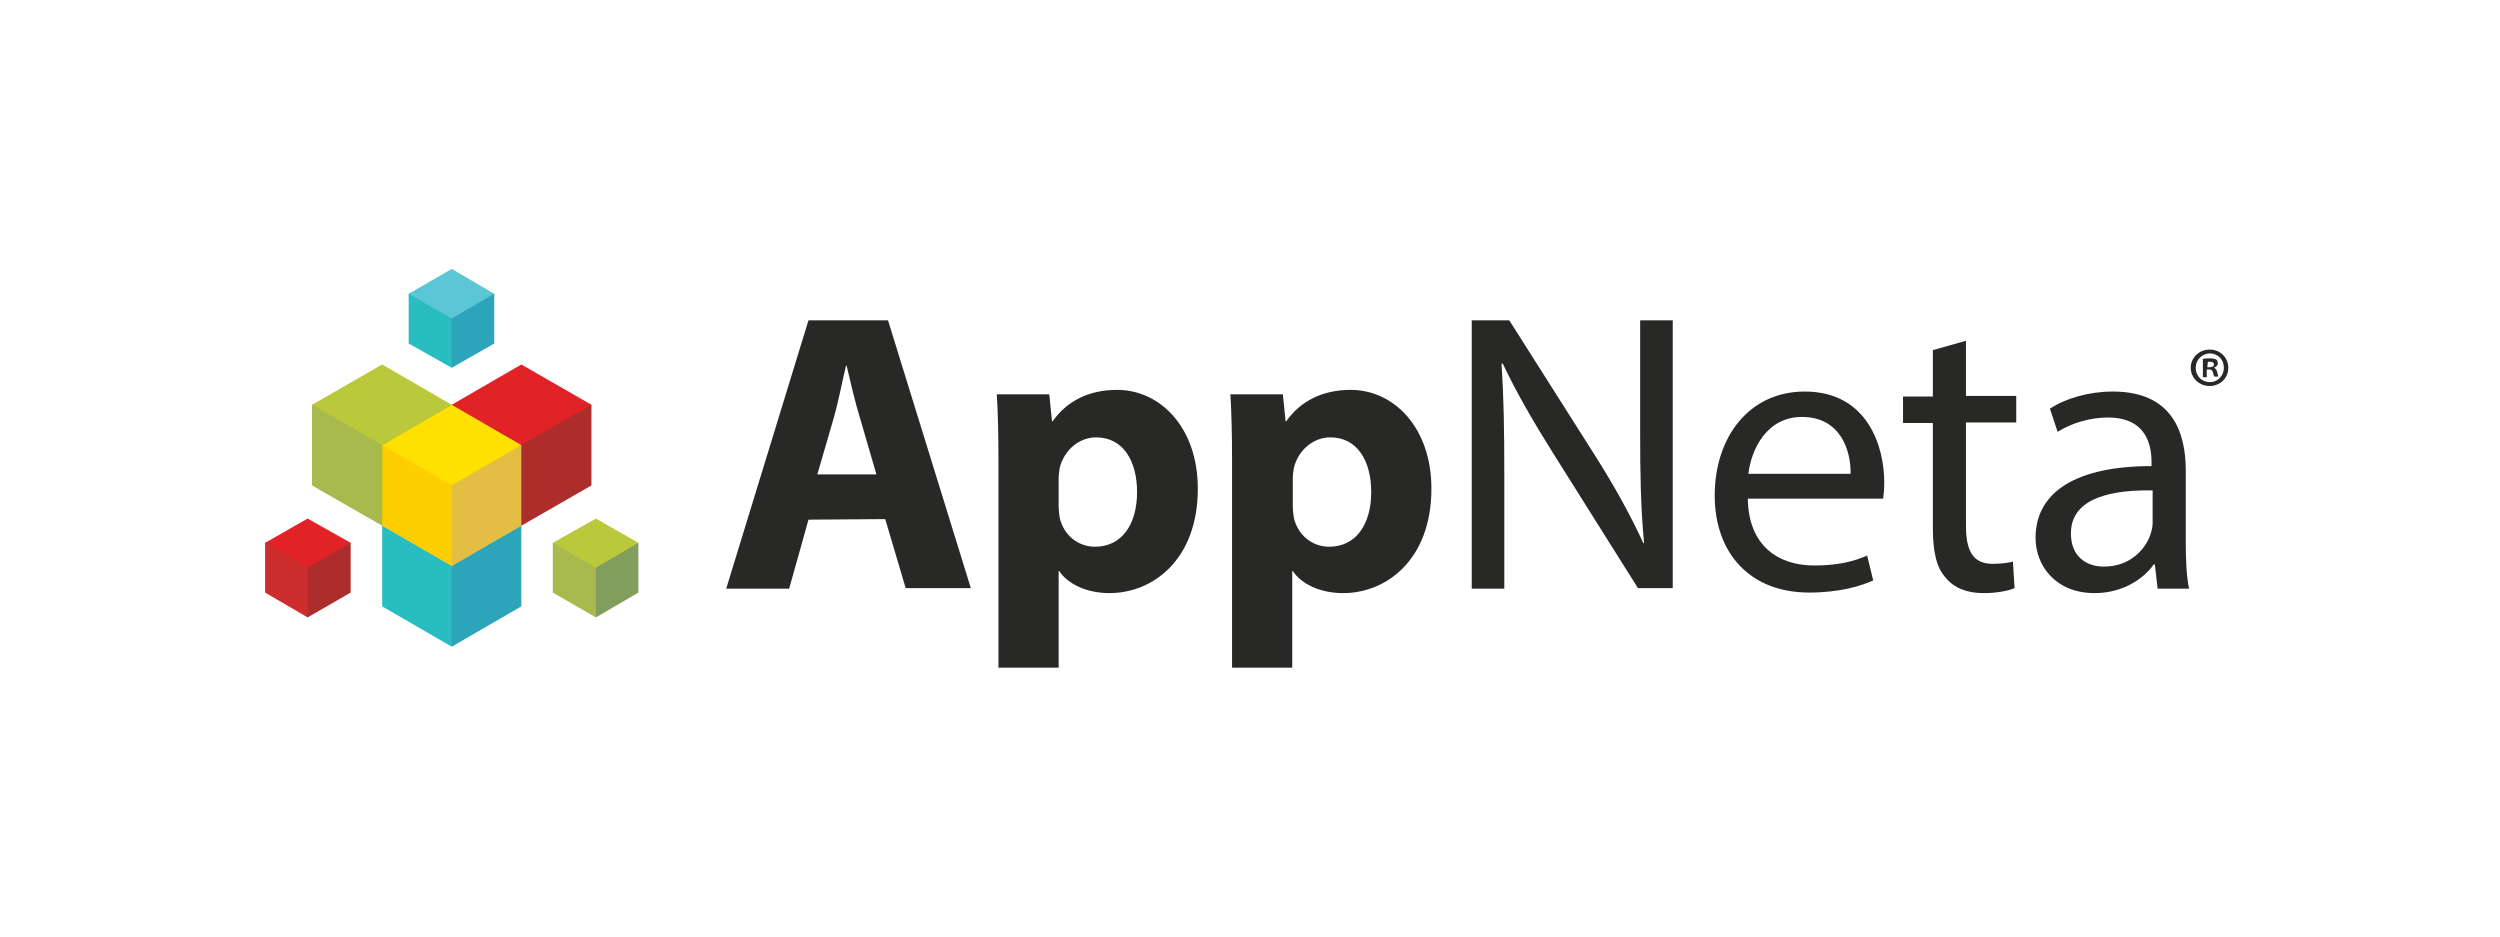 <svg xmlns="http://www.w3.org/2000/svg" xmlns:xlink="http://www.w3.org/1999/xlink" viewBox="0 0 452.7 169.7"><defs><path id="a" d="M.3.3H452v169H.3z"></path></defs><clipPath id="b"><use xlink:href="#a" overflow="visible"></use></clipPath><path d="M146.4 94.1l-3.5 12.5h-11.4L146.4 58h14.4l15 48.5H164L160.3 94l-13.9.1zm12.3-8.2l-3-10.3c-.9-2.9-1.7-6.5-2.4-9.4h-.1c-.7 2.9-1.4 6.6-2.2 9.4l-3 10.3h10.7z" clip-path="url(#b)" fill="#282827"></path><defs><path id="c" d="M.3.3H452v169H.3z"></path></defs><clipPath id="d"><use xlink:href="#c" overflow="visible"></use></clipPath><path d="M180.8 83.2c0-4.6-.1-8.6-.3-11.8h9.5l.5 4.9h.1c2.6-3.7 6.6-5.7 11.7-5.7 7.7 0 14.6 6.7 14.6 17.9 0 12.8-8.1 18.9-16 18.9-4.2 0-7.6-1.7-9.1-4h-.1v17.5h-10.9V83.2zm10.9 8.3c0 .9.1 1.7.2 2.3.7 3 3.2 5.2 6.4 5.2 4.8 0 7.6-4 7.6-9.9 0-5.6-2.5-9.9-7.4-9.9-3.1 0-5.8 2.3-6.6 5.5-.1.6-.2 1.3-.2 1.9v4.9z" clip-path="url(#d)" fill="#282827"></path><defs><path id="e" d="M.3.3H452v169H.3z"></path></defs><clipPath id="f"><use xlink:href="#e" overflow="visible"></use></clipPath><path d="M223.1 83.2c0-4.6-.1-8.6-.3-11.8h9.5l.5 4.9h.1c2.6-3.7 6.6-5.7 11.7-5.7 7.7 0 14.6 6.7 14.6 17.9 0 12.8-8.1 18.9-16 18.9-4.2 0-7.6-1.7-9.1-4h-.1v17.5h-10.9V83.2zm11 8.3c0 .9.1 1.7.2 2.3.7 3 3.2 5.2 6.4 5.2 4.8 0 7.6-4 7.6-9.9 0-5.6-2.5-9.9-7.4-9.9-3.1 0-5.8 2.3-6.6 5.5-.1.6-.2 1.3-.2 1.9v4.9z" clip-path="url(#f)" fill="#282827"></path><defs><path id="g" d="M.3.3H452v169H.3z"></path></defs><clipPath id="h"><use xlink:href="#g" overflow="visible"></use></clipPath><path d="M266.5 106.6V58h6.8l15.6 24.6c3.6 5.7 6.4 10.8 8.7 15.8l.1-.1c-.6-6.5-.7-12.4-.7-19.9V58h5.9v48.5h-6.3L281.2 82c-3.4-5.4-6.6-10.9-9.1-16.2l-.2.1c.4 6.1.5 12 .5 20v20.7h-5.9z" clip-path="url(#h)" fill="#282827"></path><defs><path id="i" d="M.3.3H452v169H.3z"></path></defs><clipPath id="j"><use xlink:href="#i" overflow="visible"></use></clipPath><path d="M316.5 90.3c.1 8.6 5.6 12.1 12 12.1 4.5 0 7.3-.8 9.6-1.8l1.1 4.5c-2.2 1-6 2.2-11.6 2.2-10.7 0-17.1-7.1-17.1-17.6s6.2-18.8 16.3-18.8c11.4 0 14.4 10 14.4 16.4 0 1.3-.1 2.3-.2 3h-24.5zm18.6-4.5c.1-4-1.7-10.3-8.8-10.3-6.4 0-9.2 5.9-9.7 10.3h18.5z" clip-path="url(#j)" fill="#282827"></path><defs><path id="k" d="M.3.3H452v169H.3z"></path></defs><clipPath id="l"><use xlink:href="#k" overflow="visible"></use></clipPath><path d="M356 61.7v10h9.1v4.8H356v18.8c0 4.3 1.2 6.8 4.8 6.8 1.7 0 2.9-.2 3.7-.4l.3 4.8c-1.2.5-3.2.9-5.6.9-3 0-5.3-.9-6.8-2.7-1.8-1.9-2.4-5-2.4-9.1v-19h-5.4v-4.8h5.4v-8.4l6-1.7z" clip-path="url(#l)" fill="#282827"></path><defs><path id="m" d="M.3.3H452v169H.3z"></path></defs><clipPath id="n"><use xlink:href="#m" overflow="visible"></use></clipPath><path d="M390.7 106.6l-.5-4.4h-.2c-1.9 2.7-5.7 5.2-10.7 5.2-7.1 0-10.7-5-10.7-10 0-8.4 7.5-13 21-13v-.7c0-2.9-.8-8.1-7.9-8.1-3.2 0-6.6 1-9.1 2.6l-1.4-4.2c2.9-1.9 7.1-3.1 11.4-3.1 10.7 0 13.2 7.3 13.2 14.3v13c0 3 .1 6 .6 8.4h-5.7zm-.9-17.8c-6.9-.1-14.8 1.1-14.8 7.8 0 4.1 2.7 6 6 6 4.5 0 7.4-2.9 8.4-5.8.2-.6.4-1.4.4-2v-6z" clip-path="url(#n)" fill="#282827"></path><defs><path id="o" d="M.3.3H452v169H.3z"></path></defs><clipPath id="p"><use xlink:href="#o" overflow="visible"></use></clipPath><path d="M403.5 66.6c0 1.9-1.5 3.3-3.4 3.3s-3.4-1.5-3.4-3.3 1.5-3.3 3.4-3.3c2 0 3.4 1.5 3.4 3.3m-5.9 0c0 1.5 1.1 2.6 2.6 2.6 1.4 0 2.5-1.2 2.5-2.6 0-1.5-1.1-2.6-2.5-2.6-1.5 0-2.6 1.2-2.6 2.6m2.1 1.7h-.8V65c.3-.1.7-.1 1.3-.1.6 0 .9.1 1.1.2s.3.4.3.7c0 .4-.3.6-.7.8.3.1.5.4.6.8.1.5.2.7.2.8h-.7c-.1-.1-.2-.4-.3-.8-.1-.4-.3-.5-.7-.5h-.4v1.4h.1zm0-1.8h.4c.4 0 .8-.1.8-.5 0-.3-.2-.5-.7-.5h-.4l-.1 1z" clip-path="url(#p)" fill="#282827"></path><defs><path id="q" d="M.3.3H452v169H.3z"></path></defs><clipPath id="r"><use xlink:href="#q" overflow="visible"></use></clipPath><path clip-path="url(#r)" fill="#28BDC0" d="M69.2 95.2v14.6l12.6 7.3 12.6-21.9"></path><defs><path id="s" d="M.3.3H452v169H.3z"></path></defs><clipPath id="t"><use xlink:href="#s" overflow="visible"></use></clipPath><path clip-path="url(#t)" fill="#5AC6D6" d="M69.2 95.2l12.6 7.3 12.6-7.3-12.6-7.3"></path><g><defs><path id="u" d="M.3.3H452v169H.3z"></path></defs><clipPath id="v"><use xlink:href="#u" overflow="visible"></use></clipPath><path clip-path="url(#v)" fill="#2CA4BA" d="M94.4 95.2l-12.6 7.3v14.6l12.6-7.3"></path></g><g><defs><path id="w" d="M.3.3H452v169H.3z"></path></defs><clipPath id="x"><use xlink:href="#w" overflow="visible"></use></clipPath><path clip-path="url(#x)" fill="#CC2D2D" d="M81.8 73.3v14.6l12.6 7.3 12.7-21.9"></path></g><g><defs><path id="y" d="M.3.3H452v169H.3z"></path></defs><clipPath id="z"><use xlink:href="#y" overflow="visible"></use></clipPath><path clip-path="url(#z)" fill="#E12226" d="M81.8 73.3l12.6 7.3 12.7-7.3L94.4 66"></path></g><g><defs><path id="A" d="M.3.3H452v169H.3z"></path></defs><clipPath id="B"><use xlink:href="#A" overflow="visible"></use></clipPath><path clip-path="url(#B)" fill="#AD2C2C" d="M107.1 73.3l-12.7 7.3v14.6l12.7-7.3"></path></g><g><defs><path id="C" d="M.3.3H452v169H.3z"></path></defs><clipPath id="D"><use xlink:href="#C" overflow="visible"></use></clipPath><path clip-path="url(#D)" fill="#A8B94D" d="M56.5 73.3v14.6l12.7 7.3 12.6-21.9"></path></g><g><defs><path id="E" d="M.3.3H452v169H.3z"></path></defs><clipPath id="F"><use xlink:href="#E" overflow="visible"></use></clipPath><path clip-path="url(#F)" fill="#BAC83C" d="M56.5 73.3l12.7 7.3 12.6-7.3L69.2 66"></path></g><g><defs><path id="G" d="M.3.3H452v169H.3z"></path></defs><clipPath id="H"><use xlink:href="#G" overflow="visible"></use></clipPath><path clip-path="url(#H)" fill="#819E5D" d="M81.8 73.3l-12.6 7.3v14.6l12.6-7.3"></path></g><g><defs><path id="I" d="M.3.3H452v169H.3z"></path></defs><clipPath id="J"><use xlink:href="#I" overflow="visible"></use></clipPath><path clip-path="url(#J)" fill="#FFCE00" d="M69.2 80.6v14.6l12.6 7.3 12.6-21.9"></path></g><g><defs><path id="K" d="M.3.3H452v169H.3z"></path></defs><clipPath id="L"><use xlink:href="#K" overflow="visible"></use></clipPath><path clip-path="url(#L)" fill="#FFE000" d="M69.2 80.6l12.6 7.3 12.6-7.3-12.6-7.3"></path></g><g><defs><path id="M" d="M.3.3H452v169H.3z"></path></defs><clipPath id="N"><use xlink:href="#M" overflow="visible"></use></clipPath><path clip-path="url(#N)" fill="#E4BE44" d="M94.4 80.6l-12.6 7.3v14.6l12.6-7.3"></path></g><g><defs><path id="O" d="M.3.3H452v169H.3z"></path></defs><clipPath id="P"><use xlink:href="#O" overflow="visible"></use></clipPath><path clip-path="url(#P)" fill="#28BDC0" d="M74 53.2v9l7.8 4.4 7.7-13.4"></path></g><g><defs><path id="Q" d="M.3.3H452v169H.3z"></path></defs><clipPath id="R"><use xlink:href="#Q" overflow="visible"></use></clipPath><path clip-path="url(#R)" fill="#5AC6D6" d="M74 53.2l7.8 4.5 7.7-4.5-7.7-4.5"></path></g><g><defs><path id="S" d="M.3.3H452v169H.3z"></path></defs><clipPath id="T"><use xlink:href="#S" overflow="visible"></use></clipPath><path clip-path="url(#T)" fill="#2CA4BA" d="M89.5 53.2l-7.7 4.5v8.9l7.7-4.4"></path></g><g><defs><path id="U" d="M.3.3H452v169H.3z"></path></defs><clipPath id="V"><use xlink:href="#U" overflow="visible"></use></clipPath><path clip-path="url(#V)" fill="#A8B94D" d="M100.1 98.3v9l7.8 4.5 7.7-13.5"></path></g><g><defs><path id="W" d="M.3.3H452v169H.3z"></path></defs><clipPath id="X"><use xlink:href="#W" overflow="visible"></use></clipPath><path clip-path="url(#X)" fill="#BAC83C" d="M100.1 98.3l7.8 4.5 7.7-4.5-7.7-4.4"></path></g><g><defs><path id="Y" d="M.3.3H452v169H.3z"></path></defs><clipPath id="Z"><use xlink:href="#Y" overflow="visible"></use></clipPath><path clip-path="url(#Z)" fill="#819E5D" d="M115.6 98.3l-7.7 4.5v9l7.7-4.5"></path></g><g><defs><path id="aa" d="M.3.3H452v169H.3z"></path></defs><clipPath id="ab"><use xlink:href="#aa" overflow="visible"></use></clipPath><path clip-path="url(#ab)" fill="#CC2D2D" d="M48 98.3v9l7.7 4.5 7.8-13.5"></path></g><g><defs><path id="ac" d="M.3.3H452v169H.3z"></path></defs><clipPath id="ad"><use xlink:href="#ac" overflow="visible"></use></clipPath><path clip-path="url(#ad)" fill="#E12226" d="M48 98.3l7.7 4.5 7.8-4.5-7.8-4.4"></path></g><g><defs><path id="ae" d="M.3.3H452v169H.3z"></path></defs><clipPath id="af"><use xlink:href="#ae" overflow="visible"></use></clipPath><path clip-path="url(#af)" fill="#AD2C2C" d="M63.5 98.3l-7.8 4.5v9l7.8-4.5"></path></g></svg>